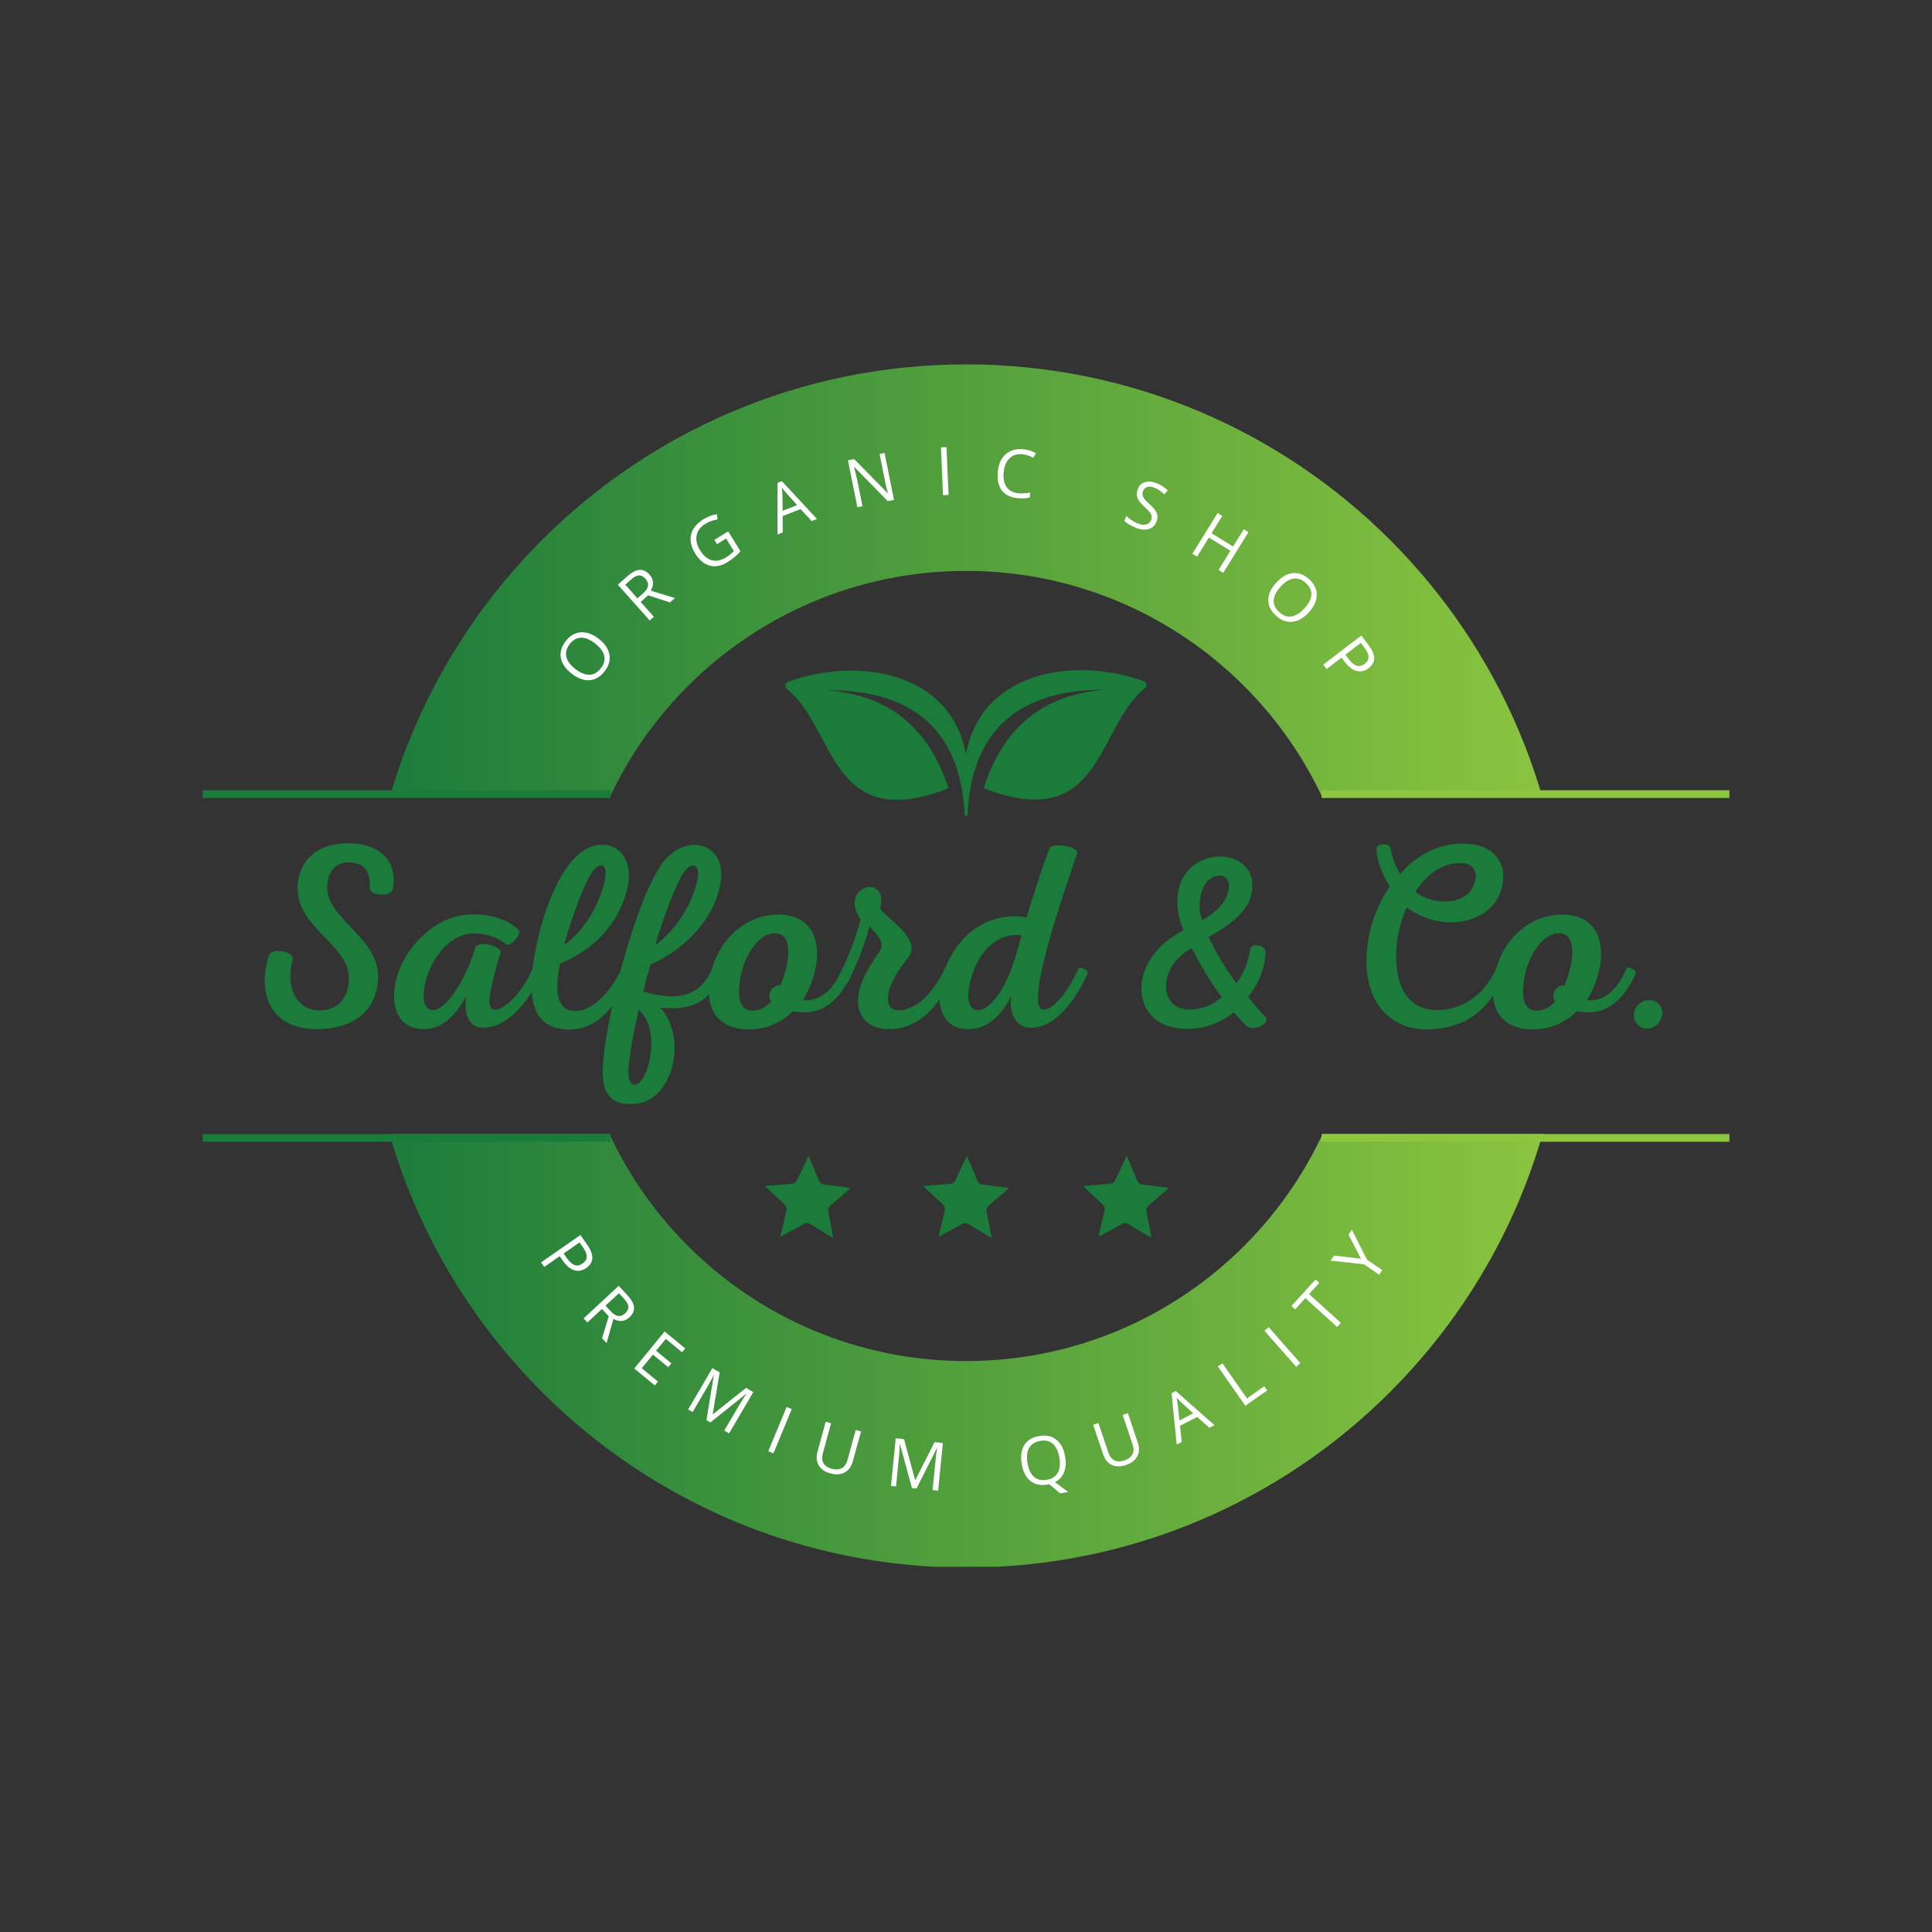 <svg xmlns="http://www.w3.org/2000/svg" xmlns:xlink="http://www.w3.org/1999/xlink" width="500" zoomAndPan="magnify" viewBox="0 0 375 375" height="500" preserveAspectRatio="xMidYMid meet" version="1.0"><rect x="0" y="0" width="375" height="375" fill="#333333" stroke="none"/><defs><g/><clipPath id="d1558873f0"><path d="M 71.055 70.727 L 304 70.727 L 304 154.727 L 71.055 154.727 Z M 71.055 70.727 " clip-rule="nonzero"/></clipPath><clipPath id="6fa1dab42b"><path d="M 187.504 70.727 C 123.195 70.727 71.055 122.863 71.055 187.176 C 71.055 251.488 123.195 303.625 187.504 303.625 C 251.816 303.625 303.953 251.488 303.953 187.176 C 303.953 122.863 251.82 70.727 187.504 70.727 Z M 187.504 263.539 C 145.332 263.539 111.141 229.352 111.141 187.176 C 111.141 145 145.328 110.812 187.504 110.812 C 229.68 110.812 263.867 145 263.867 187.176 C 263.867 229.352 229.676 263.539 187.504 263.539 Z M 187.504 263.539 " clip-rule="nonzero"/></clipPath><linearGradient x1="-0" gradientTransform="matrix(0.509, 0, 0, 0.509, 71.056, 70.728)" y1="228.912" x2="457.82" gradientUnits="userSpaceOnUse" y2="228.912" id="05cf128a9d"><stop stop-opacity="1" stop-color="rgb(10.199%, 48.199%, 23.099%)" offset="0"/><stop stop-opacity="1" stop-color="rgb(10.374%, 48.314%, 23.105%)" offset="0.008"/><stop stop-opacity="1" stop-color="rgb(10.727%, 48.543%, 23.119%)" offset="0.016"/><stop stop-opacity="1" stop-color="rgb(11.079%, 48.773%, 23.131%)" offset="0.023"/><stop stop-opacity="1" stop-color="rgb(11.432%, 49.002%, 23.143%)" offset="0.031"/><stop stop-opacity="1" stop-color="rgb(11.784%, 49.232%, 23.155%)" offset="0.039"/><stop stop-opacity="1" stop-color="rgb(12.137%, 49.461%, 23.167%)" offset="0.047"/><stop stop-opacity="1" stop-color="rgb(12.489%, 49.692%, 23.18%)" offset="0.055"/><stop stop-opacity="1" stop-color="rgb(12.842%, 49.922%, 23.193%)" offset="0.062"/><stop stop-opacity="1" stop-color="rgb(13.193%, 50.151%, 23.206%)" offset="0.07"/><stop stop-opacity="1" stop-color="rgb(13.545%, 50.381%, 23.218%)" offset="0.078"/><stop stop-opacity="1" stop-color="rgb(13.898%, 50.61%, 23.23%)" offset="0.086"/><stop stop-opacity="1" stop-color="rgb(14.25%, 50.841%, 23.242%)" offset="0.094"/><stop stop-opacity="1" stop-color="rgb(14.603%, 51.07%, 23.256%)" offset="0.102"/><stop stop-opacity="1" stop-color="rgb(14.955%, 51.3%, 23.268%)" offset="0.109"/><stop stop-opacity="1" stop-color="rgb(15.308%, 51.529%, 23.28%)" offset="0.117"/><stop stop-opacity="1" stop-color="rgb(15.66%, 51.759%, 23.293%)" offset="0.125"/><stop stop-opacity="1" stop-color="rgb(16.013%, 51.988%, 23.305%)" offset="0.133"/><stop stop-opacity="1" stop-color="rgb(16.365%, 52.219%, 23.318%)" offset="0.141"/><stop stop-opacity="1" stop-color="rgb(16.718%, 52.448%, 23.331%)" offset="0.148"/><stop stop-opacity="1" stop-color="rgb(17.068%, 52.678%, 23.343%)" offset="0.156"/><stop stop-opacity="1" stop-color="rgb(17.421%, 52.907%, 23.355%)" offset="0.164"/><stop stop-opacity="1" stop-color="rgb(17.773%, 53.137%, 23.367%)" offset="0.172"/><stop stop-opacity="1" stop-color="rgb(18.126%, 53.366%, 23.381%)" offset="0.18"/><stop stop-opacity="1" stop-color="rgb(18.478%, 53.596%, 23.393%)" offset="0.188"/><stop stop-opacity="1" stop-color="rgb(18.831%, 53.825%, 23.405%)" offset="0.195"/><stop stop-opacity="1" stop-color="rgb(19.183%, 54.056%, 23.418%)" offset="0.203"/><stop stop-opacity="1" stop-color="rgb(19.536%, 54.286%, 23.43%)" offset="0.211"/><stop stop-opacity="1" stop-color="rgb(19.888%, 54.515%, 23.442%)" offset="0.219"/><stop stop-opacity="1" stop-color="rgb(20.241%, 54.745%, 23.456%)" offset="0.227"/><stop stop-opacity="1" stop-color="rgb(20.593%, 54.974%, 23.468%)" offset="0.234"/><stop stop-opacity="1" stop-color="rgb(20.944%, 55.205%, 23.48%)" offset="0.242"/><stop stop-opacity="1" stop-color="rgb(21.297%, 55.434%, 23.492%)" offset="0.25"/><stop stop-opacity="1" stop-color="rgb(21.649%, 55.664%, 23.505%)" offset="0.258"/><stop stop-opacity="1" stop-color="rgb(22.002%, 55.893%, 23.518%)" offset="0.266"/><stop stop-opacity="1" stop-color="rgb(22.354%, 56.123%, 23.531%)" offset="0.273"/><stop stop-opacity="1" stop-color="rgb(22.707%, 56.352%, 23.543%)" offset="0.281"/><stop stop-opacity="1" stop-color="rgb(23.059%, 56.583%, 23.555%)" offset="0.289"/><stop stop-opacity="1" stop-color="rgb(23.412%, 56.812%, 23.567%)" offset="0.297"/><stop stop-opacity="1" stop-color="rgb(23.764%, 57.042%, 23.581%)" offset="0.305"/><stop stop-opacity="1" stop-color="rgb(24.117%, 57.271%, 23.593%)" offset="0.312"/><stop stop-opacity="1" stop-color="rgb(24.469%, 57.501%, 23.605%)" offset="0.32"/><stop stop-opacity="1" stop-color="rgb(24.821%, 57.73%, 23.618%)" offset="0.328"/><stop stop-opacity="1" stop-color="rgb(25.172%, 57.961%, 23.63%)" offset="0.336"/><stop stop-opacity="1" stop-color="rgb(25.525%, 58.191%, 23.643%)" offset="0.344"/><stop stop-opacity="1" stop-color="rgb(25.877%, 58.42%, 23.656%)" offset="0.352"/><stop stop-opacity="1" stop-color="rgb(26.23%, 58.65%, 23.668%)" offset="0.359"/><stop stop-opacity="1" stop-color="rgb(26.582%, 58.879%, 23.68%)" offset="0.367"/><stop stop-opacity="1" stop-color="rgb(26.935%, 59.109%, 23.692%)" offset="0.375"/><stop stop-opacity="1" stop-color="rgb(27.287%, 59.338%, 23.706%)" offset="0.383"/><stop stop-opacity="1" stop-color="rgb(27.64%, 59.569%, 23.718%)" offset="0.391"/><stop stop-opacity="1" stop-color="rgb(27.992%, 59.798%, 23.73%)" offset="0.398"/><stop stop-opacity="1" stop-color="rgb(28.345%, 60.028%, 23.743%)" offset="0.406"/><stop stop-opacity="1" stop-color="rgb(28.697%, 60.257%, 23.755%)" offset="0.414"/><stop stop-opacity="1" stop-color="rgb(29.048%, 60.487%, 23.767%)" offset="0.422"/><stop stop-opacity="1" stop-color="rgb(29.401%, 60.716%, 23.781%)" offset="0.43"/><stop stop-opacity="1" stop-color="rgb(29.753%, 60.947%, 23.793%)" offset="0.438"/><stop stop-opacity="1" stop-color="rgb(30.106%, 61.176%, 23.805%)" offset="0.445"/><stop stop-opacity="1" stop-color="rgb(30.458%, 61.406%, 23.817%)" offset="0.453"/><stop stop-opacity="1" stop-color="rgb(30.811%, 61.635%, 23.83%)" offset="0.461"/><stop stop-opacity="1" stop-color="rgb(31.163%, 61.865%, 23.843%)" offset="0.469"/><stop stop-opacity="1" stop-color="rgb(31.516%, 62.094%, 23.856%)" offset="0.477"/><stop stop-opacity="1" stop-color="rgb(31.868%, 62.325%, 23.868%)" offset="0.484"/><stop stop-opacity="1" stop-color="rgb(32.22%, 62.555%, 23.88%)" offset="0.492"/><stop stop-opacity="1" stop-color="rgb(32.573%, 62.784%, 23.892%)" offset="0.5"/><stop stop-opacity="1" stop-color="rgb(32.924%, 63.014%, 23.906%)" offset="0.508"/><stop stop-opacity="1" stop-color="rgb(33.276%, 63.243%, 23.918%)" offset="0.516"/><stop stop-opacity="1" stop-color="rgb(33.629%, 63.474%, 23.93%)" offset="0.523"/><stop stop-opacity="1" stop-color="rgb(33.981%, 63.702%, 23.943%)" offset="0.531"/><stop stop-opacity="1" stop-color="rgb(34.334%, 63.933%, 23.955%)" offset="0.539"/><stop stop-opacity="1" stop-color="rgb(34.686%, 64.162%, 23.969%)" offset="0.547"/><stop stop-opacity="1" stop-color="rgb(35.039%, 64.392%, 23.981%)" offset="0.555"/><stop stop-opacity="1" stop-color="rgb(35.391%, 64.621%, 23.993%)" offset="0.562"/><stop stop-opacity="1" stop-color="rgb(35.744%, 64.851%, 24.005%)" offset="0.57"/><stop stop-opacity="1" stop-color="rgb(36.096%, 65.08%, 24.017%)" offset="0.578"/><stop stop-opacity="1" stop-color="rgb(36.449%, 65.311%, 24.031%)" offset="0.586"/><stop stop-opacity="1" stop-color="rgb(36.8%, 65.54%, 24.043%)" offset="0.594"/><stop stop-opacity="1" stop-color="rgb(37.152%, 65.77%, 24.055%)" offset="0.602"/><stop stop-opacity="1" stop-color="rgb(37.505%, 65.999%, 24.068%)" offset="0.609"/><stop stop-opacity="1" stop-color="rgb(37.857%, 66.229%, 24.08%)" offset="0.617"/><stop stop-opacity="1" stop-color="rgb(38.21%, 66.458%, 24.092%)" offset="0.625"/><stop stop-opacity="1" stop-color="rgb(38.562%, 66.689%, 24.106%)" offset="0.633"/><stop stop-opacity="1" stop-color="rgb(38.914%, 66.919%, 24.118%)" offset="0.641"/><stop stop-opacity="1" stop-color="rgb(39.267%, 67.148%, 24.13%)" offset="0.648"/><stop stop-opacity="1" stop-color="rgb(39.619%, 67.378%, 24.142%)" offset="0.656"/><stop stop-opacity="1" stop-color="rgb(39.972%, 67.607%, 24.155%)" offset="0.664"/><stop stop-opacity="1" stop-color="rgb(40.324%, 67.838%, 24.168%)" offset="0.672"/><stop stop-opacity="1" stop-color="rgb(40.675%, 68.066%, 24.181%)" offset="0.68"/><stop stop-opacity="1" stop-color="rgb(41.028%, 68.297%, 24.193%)" offset="0.688"/><stop stop-opacity="1" stop-color="rgb(41.38%, 68.526%, 24.205%)" offset="0.695"/><stop stop-opacity="1" stop-color="rgb(41.733%, 68.756%, 24.217%)" offset="0.703"/><stop stop-opacity="1" stop-color="rgb(42.085%, 68.985%, 24.231%)" offset="0.711"/><stop stop-opacity="1" stop-color="rgb(42.438%, 69.215%, 24.243%)" offset="0.719"/><stop stop-opacity="1" stop-color="rgb(42.79%, 69.444%, 24.255%)" offset="0.727"/><stop stop-opacity="1" stop-color="rgb(43.143%, 69.675%, 24.268%)" offset="0.734"/><stop stop-opacity="1" stop-color="rgb(43.495%, 69.904%, 24.28%)" offset="0.742"/><stop stop-opacity="1" stop-color="rgb(43.848%, 70.134%, 24.294%)" offset="0.75"/><stop stop-opacity="1" stop-color="rgb(44.2%, 70.363%, 24.306%)" offset="0.758"/><stop stop-opacity="1" stop-color="rgb(44.551%, 70.593%, 24.318%)" offset="0.766"/><stop stop-opacity="1" stop-color="rgb(44.904%, 70.822%, 24.33%)" offset="0.773"/><stop stop-opacity="1" stop-color="rgb(45.256%, 71.053%, 24.342%)" offset="0.781"/><stop stop-opacity="1" stop-color="rgb(45.609%, 71.283%, 24.356%)" offset="0.789"/><stop stop-opacity="1" stop-color="rgb(45.961%, 71.512%, 24.368%)" offset="0.797"/><stop stop-opacity="1" stop-color="rgb(46.313%, 71.742%, 24.38%)" offset="0.805"/><stop stop-opacity="1" stop-color="rgb(46.666%, 71.971%, 24.393%)" offset="0.812"/><stop stop-opacity="1" stop-color="rgb(47.018%, 72.202%, 24.405%)" offset="0.82"/><stop stop-opacity="1" stop-color="rgb(47.371%, 72.43%, 24.417%)" offset="0.828"/><stop stop-opacity="1" stop-color="rgb(47.723%, 72.661%, 24.431%)" offset="0.836"/><stop stop-opacity="1" stop-color="rgb(48.076%, 72.89%, 24.443%)" offset="0.844"/><stop stop-opacity="1" stop-color="rgb(48.428%, 73.12%, 24.455%)" offset="0.852"/><stop stop-opacity="1" stop-color="rgb(48.779%, 73.349%, 24.467%)" offset="0.859"/><stop stop-opacity="1" stop-color="rgb(49.132%, 73.579%, 24.48%)" offset="0.867"/><stop stop-opacity="1" stop-color="rgb(49.484%, 73.808%, 24.493%)" offset="0.875"/><stop stop-opacity="1" stop-color="rgb(49.837%, 74.039%, 24.506%)" offset="0.883"/><stop stop-opacity="1" stop-color="rgb(50.189%, 74.268%, 24.518%)" offset="0.891"/><stop stop-opacity="1" stop-color="rgb(50.542%, 74.498%, 24.53%)" offset="0.898"/><stop stop-opacity="1" stop-color="rgb(50.894%, 74.727%, 24.542%)" offset="0.906"/><stop stop-opacity="1" stop-color="rgb(51.247%, 74.957%, 24.556%)" offset="0.914"/><stop stop-opacity="1" stop-color="rgb(51.599%, 75.188%, 24.568%)" offset="0.922"/><stop stop-opacity="1" stop-color="rgb(51.952%, 75.417%, 24.58%)" offset="0.93"/><stop stop-opacity="1" stop-color="rgb(52.304%, 75.647%, 24.593%)" offset="0.938"/><stop stop-opacity="1" stop-color="rgb(52.655%, 75.876%, 24.605%)" offset="0.945"/><stop stop-opacity="1" stop-color="rgb(53.008%, 76.106%, 24.619%)" offset="0.953"/><stop stop-opacity="1" stop-color="rgb(53.36%, 76.335%, 24.631%)" offset="0.961"/><stop stop-opacity="1" stop-color="rgb(53.712%, 76.566%, 24.643%)" offset="0.969"/><stop stop-opacity="1" stop-color="rgb(54.065%, 76.794%, 24.655%)" offset="0.977"/><stop stop-opacity="1" stop-color="rgb(54.417%, 77.025%, 24.667%)" offset="0.984"/><stop stop-opacity="1" stop-color="rgb(54.77%, 77.254%, 24.681%)" offset="0.992"/><stop stop-opacity="1" stop-color="rgb(55.122%, 77.484%, 24.693%)" offset="1"/></linearGradient><clipPath id="6e99dc8d7d"><path d="M 71.055 220.113 L 304 220.113 L 304 304.113 L 71.055 304.113 Z M 71.055 220.113 " clip-rule="nonzero"/></clipPath><clipPath id="f3d6380b8b"><path d="M 187.504 304.266 C 123.195 304.266 71.055 252.129 71.055 187.82 C 71.055 123.508 123.195 71.371 187.504 71.371 C 251.816 71.371 303.953 123.508 303.953 187.82 C 303.953 252.129 251.82 304.266 187.504 304.266 Z M 187.504 111.457 C 145.332 111.457 111.141 145.641 111.141 187.82 C 111.141 229.996 145.328 264.18 187.504 264.18 C 229.68 264.18 263.867 229.996 263.867 187.82 C 263.867 145.641 229.676 111.457 187.504 111.457 Z M 187.504 111.457 " clip-rule="nonzero"/></clipPath><linearGradient x1="-0" gradientTransform="matrix(0.509, 0, 0, -0.509, 71.056, 304.267)" y1="228.912" x2="457.82" gradientUnits="userSpaceOnUse" y2="228.912" id="d8fdd6e8fc"><stop stop-opacity="1" stop-color="rgb(10.199%, 48.199%, 23.099%)" offset="0"/><stop stop-opacity="1" stop-color="rgb(10.374%, 48.314%, 23.105%)" offset="0.008"/><stop stop-opacity="1" stop-color="rgb(10.727%, 48.543%, 23.119%)" offset="0.016"/><stop stop-opacity="1" stop-color="rgb(11.079%, 48.773%, 23.131%)" offset="0.023"/><stop stop-opacity="1" stop-color="rgb(11.432%, 49.002%, 23.143%)" offset="0.031"/><stop stop-opacity="1" stop-color="rgb(11.784%, 49.232%, 23.155%)" offset="0.039"/><stop stop-opacity="1" stop-color="rgb(12.137%, 49.461%, 23.167%)" offset="0.047"/><stop stop-opacity="1" stop-color="rgb(12.489%, 49.692%, 23.18%)" offset="0.055"/><stop stop-opacity="1" stop-color="rgb(12.842%, 49.922%, 23.193%)" offset="0.062"/><stop stop-opacity="1" stop-color="rgb(13.193%, 50.151%, 23.206%)" offset="0.07"/><stop stop-opacity="1" stop-color="rgb(13.545%, 50.381%, 23.218%)" offset="0.078"/><stop stop-opacity="1" stop-color="rgb(13.898%, 50.61%, 23.23%)" offset="0.086"/><stop stop-opacity="1" stop-color="rgb(14.25%, 50.841%, 23.242%)" offset="0.094"/><stop stop-opacity="1" stop-color="rgb(14.603%, 51.07%, 23.256%)" offset="0.102"/><stop stop-opacity="1" stop-color="rgb(14.955%, 51.3%, 23.268%)" offset="0.109"/><stop stop-opacity="1" stop-color="rgb(15.308%, 51.529%, 23.28%)" offset="0.117"/><stop stop-opacity="1" stop-color="rgb(15.66%, 51.759%, 23.293%)" offset="0.125"/><stop stop-opacity="1" stop-color="rgb(16.013%, 51.988%, 23.305%)" offset="0.133"/><stop stop-opacity="1" stop-color="rgb(16.365%, 52.219%, 23.318%)" offset="0.141"/><stop stop-opacity="1" stop-color="rgb(16.718%, 52.448%, 23.331%)" offset="0.148"/><stop stop-opacity="1" stop-color="rgb(17.068%, 52.678%, 23.343%)" offset="0.156"/><stop stop-opacity="1" stop-color="rgb(17.421%, 52.907%, 23.355%)" offset="0.164"/><stop stop-opacity="1" stop-color="rgb(17.773%, 53.137%, 23.367%)" offset="0.172"/><stop stop-opacity="1" stop-color="rgb(18.126%, 53.366%, 23.381%)" offset="0.18"/><stop stop-opacity="1" stop-color="rgb(18.478%, 53.596%, 23.393%)" offset="0.188"/><stop stop-opacity="1" stop-color="rgb(18.831%, 53.825%, 23.405%)" offset="0.195"/><stop stop-opacity="1" stop-color="rgb(19.183%, 54.056%, 23.418%)" offset="0.203"/><stop stop-opacity="1" stop-color="rgb(19.536%, 54.286%, 23.43%)" offset="0.211"/><stop stop-opacity="1" stop-color="rgb(19.888%, 54.515%, 23.442%)" offset="0.219"/><stop stop-opacity="1" stop-color="rgb(20.241%, 54.745%, 23.456%)" offset="0.227"/><stop stop-opacity="1" stop-color="rgb(20.593%, 54.974%, 23.468%)" offset="0.234"/><stop stop-opacity="1" stop-color="rgb(20.944%, 55.205%, 23.48%)" offset="0.242"/><stop stop-opacity="1" stop-color="rgb(21.297%, 55.434%, 23.492%)" offset="0.25"/><stop stop-opacity="1" stop-color="rgb(21.649%, 55.664%, 23.505%)" offset="0.258"/><stop stop-opacity="1" stop-color="rgb(22.002%, 55.893%, 23.518%)" offset="0.266"/><stop stop-opacity="1" stop-color="rgb(22.354%, 56.123%, 23.531%)" offset="0.273"/><stop stop-opacity="1" stop-color="rgb(22.707%, 56.352%, 23.543%)" offset="0.281"/><stop stop-opacity="1" stop-color="rgb(23.059%, 56.583%, 23.555%)" offset="0.289"/><stop stop-opacity="1" stop-color="rgb(23.412%, 56.812%, 23.567%)" offset="0.297"/><stop stop-opacity="1" stop-color="rgb(23.764%, 57.042%, 23.581%)" offset="0.305"/><stop stop-opacity="1" stop-color="rgb(24.117%, 57.271%, 23.593%)" offset="0.312"/><stop stop-opacity="1" stop-color="rgb(24.469%, 57.501%, 23.605%)" offset="0.32"/><stop stop-opacity="1" stop-color="rgb(24.821%, 57.73%, 23.618%)" offset="0.328"/><stop stop-opacity="1" stop-color="rgb(25.172%, 57.961%, 23.63%)" offset="0.336"/><stop stop-opacity="1" stop-color="rgb(25.525%, 58.191%, 23.643%)" offset="0.344"/><stop stop-opacity="1" stop-color="rgb(25.877%, 58.42%, 23.656%)" offset="0.352"/><stop stop-opacity="1" stop-color="rgb(26.23%, 58.65%, 23.668%)" offset="0.359"/><stop stop-opacity="1" stop-color="rgb(26.582%, 58.879%, 23.68%)" offset="0.367"/><stop stop-opacity="1" stop-color="rgb(26.935%, 59.109%, 23.692%)" offset="0.375"/><stop stop-opacity="1" stop-color="rgb(27.287%, 59.338%, 23.706%)" offset="0.383"/><stop stop-opacity="1" stop-color="rgb(27.64%, 59.569%, 23.718%)" offset="0.391"/><stop stop-opacity="1" stop-color="rgb(27.992%, 59.798%, 23.73%)" offset="0.398"/><stop stop-opacity="1" stop-color="rgb(28.345%, 60.028%, 23.743%)" offset="0.406"/><stop stop-opacity="1" stop-color="rgb(28.697%, 60.257%, 23.755%)" offset="0.414"/><stop stop-opacity="1" stop-color="rgb(29.048%, 60.487%, 23.767%)" offset="0.422"/><stop stop-opacity="1" stop-color="rgb(29.401%, 60.716%, 23.781%)" offset="0.43"/><stop stop-opacity="1" stop-color="rgb(29.753%, 60.947%, 23.793%)" offset="0.438"/><stop stop-opacity="1" stop-color="rgb(30.106%, 61.176%, 23.805%)" offset="0.445"/><stop stop-opacity="1" stop-color="rgb(30.458%, 61.406%, 23.817%)" offset="0.453"/><stop stop-opacity="1" stop-color="rgb(30.811%, 61.635%, 23.83%)" offset="0.461"/><stop stop-opacity="1" stop-color="rgb(31.163%, 61.865%, 23.843%)" offset="0.469"/><stop stop-opacity="1" stop-color="rgb(31.516%, 62.094%, 23.856%)" offset="0.477"/><stop stop-opacity="1" stop-color="rgb(31.868%, 62.325%, 23.868%)" offset="0.484"/><stop stop-opacity="1" stop-color="rgb(32.22%, 62.555%, 23.88%)" offset="0.492"/><stop stop-opacity="1" stop-color="rgb(32.573%, 62.784%, 23.892%)" offset="0.5"/><stop stop-opacity="1" stop-color="rgb(32.924%, 63.014%, 23.906%)" offset="0.508"/><stop stop-opacity="1" stop-color="rgb(33.276%, 63.243%, 23.918%)" offset="0.516"/><stop stop-opacity="1" stop-color="rgb(33.629%, 63.474%, 23.93%)" offset="0.523"/><stop stop-opacity="1" stop-color="rgb(33.981%, 63.702%, 23.943%)" offset="0.531"/><stop stop-opacity="1" stop-color="rgb(34.334%, 63.933%, 23.955%)" offset="0.539"/><stop stop-opacity="1" stop-color="rgb(34.686%, 64.162%, 23.969%)" offset="0.547"/><stop stop-opacity="1" stop-color="rgb(35.039%, 64.392%, 23.981%)" offset="0.555"/><stop stop-opacity="1" stop-color="rgb(35.391%, 64.621%, 23.993%)" offset="0.562"/><stop stop-opacity="1" stop-color="rgb(35.744%, 64.851%, 24.005%)" offset="0.57"/><stop stop-opacity="1" stop-color="rgb(36.096%, 65.08%, 24.017%)" offset="0.578"/><stop stop-opacity="1" stop-color="rgb(36.449%, 65.311%, 24.031%)" offset="0.586"/><stop stop-opacity="1" stop-color="rgb(36.8%, 65.54%, 24.043%)" offset="0.594"/><stop stop-opacity="1" stop-color="rgb(37.152%, 65.77%, 24.055%)" offset="0.602"/><stop stop-opacity="1" stop-color="rgb(37.505%, 65.999%, 24.068%)" offset="0.609"/><stop stop-opacity="1" stop-color="rgb(37.857%, 66.229%, 24.08%)" offset="0.617"/><stop stop-opacity="1" stop-color="rgb(38.21%, 66.458%, 24.092%)" offset="0.625"/><stop stop-opacity="1" stop-color="rgb(38.562%, 66.689%, 24.106%)" offset="0.633"/><stop stop-opacity="1" stop-color="rgb(38.914%, 66.919%, 24.118%)" offset="0.641"/><stop stop-opacity="1" stop-color="rgb(39.267%, 67.148%, 24.13%)" offset="0.648"/><stop stop-opacity="1" stop-color="rgb(39.619%, 67.378%, 24.142%)" offset="0.656"/><stop stop-opacity="1" stop-color="rgb(39.972%, 67.607%, 24.155%)" offset="0.664"/><stop stop-opacity="1" stop-color="rgb(40.324%, 67.838%, 24.168%)" offset="0.672"/><stop stop-opacity="1" stop-color="rgb(40.675%, 68.066%, 24.181%)" offset="0.68"/><stop stop-opacity="1" stop-color="rgb(41.028%, 68.297%, 24.193%)" offset="0.688"/><stop stop-opacity="1" stop-color="rgb(41.38%, 68.526%, 24.205%)" offset="0.695"/><stop stop-opacity="1" stop-color="rgb(41.733%, 68.756%, 24.217%)" offset="0.703"/><stop stop-opacity="1" stop-color="rgb(42.085%, 68.985%, 24.231%)" offset="0.711"/><stop stop-opacity="1" stop-color="rgb(42.438%, 69.215%, 24.243%)" offset="0.719"/><stop stop-opacity="1" stop-color="rgb(42.79%, 69.444%, 24.255%)" offset="0.727"/><stop stop-opacity="1" stop-color="rgb(43.143%, 69.675%, 24.268%)" offset="0.734"/><stop stop-opacity="1" stop-color="rgb(43.495%, 69.904%, 24.28%)" offset="0.742"/><stop stop-opacity="1" stop-color="rgb(43.848%, 70.134%, 24.294%)" offset="0.75"/><stop stop-opacity="1" stop-color="rgb(44.2%, 70.363%, 24.306%)" offset="0.758"/><stop stop-opacity="1" stop-color="rgb(44.551%, 70.593%, 24.318%)" offset="0.766"/><stop stop-opacity="1" stop-color="rgb(44.904%, 70.822%, 24.33%)" offset="0.773"/><stop stop-opacity="1" stop-color="rgb(45.256%, 71.053%, 24.342%)" offset="0.781"/><stop stop-opacity="1" stop-color="rgb(45.609%, 71.283%, 24.356%)" offset="0.789"/><stop stop-opacity="1" stop-color="rgb(45.961%, 71.512%, 24.368%)" offset="0.797"/><stop stop-opacity="1" stop-color="rgb(46.313%, 71.742%, 24.38%)" offset="0.805"/><stop stop-opacity="1" stop-color="rgb(46.666%, 71.971%, 24.393%)" offset="0.812"/><stop stop-opacity="1" stop-color="rgb(47.018%, 72.202%, 24.405%)" offset="0.82"/><stop stop-opacity="1" stop-color="rgb(47.371%, 72.43%, 24.417%)" offset="0.828"/><stop stop-opacity="1" stop-color="rgb(47.723%, 72.661%, 24.431%)" offset="0.836"/><stop stop-opacity="1" stop-color="rgb(48.076%, 72.89%, 24.443%)" offset="0.844"/><stop stop-opacity="1" stop-color="rgb(48.428%, 73.12%, 24.455%)" offset="0.852"/><stop stop-opacity="1" stop-color="rgb(48.779%, 73.349%, 24.467%)" offset="0.859"/><stop stop-opacity="1" stop-color="rgb(49.132%, 73.579%, 24.48%)" offset="0.867"/><stop stop-opacity="1" stop-color="rgb(49.484%, 73.808%, 24.493%)" offset="0.875"/><stop stop-opacity="1" stop-color="rgb(49.837%, 74.039%, 24.506%)" offset="0.883"/><stop stop-opacity="1" stop-color="rgb(50.189%, 74.268%, 24.518%)" offset="0.891"/><stop stop-opacity="1" stop-color="rgb(50.542%, 74.498%, 24.53%)" offset="0.898"/><stop stop-opacity="1" stop-color="rgb(50.894%, 74.727%, 24.542%)" offset="0.906"/><stop stop-opacity="1" stop-color="rgb(51.247%, 74.957%, 24.556%)" offset="0.914"/><stop stop-opacity="1" stop-color="rgb(51.599%, 75.188%, 24.568%)" offset="0.922"/><stop stop-opacity="1" stop-color="rgb(51.952%, 75.417%, 24.58%)" offset="0.93"/><stop stop-opacity="1" stop-color="rgb(52.304%, 75.647%, 24.593%)" offset="0.938"/><stop stop-opacity="1" stop-color="rgb(52.655%, 75.876%, 24.605%)" offset="0.945"/><stop stop-opacity="1" stop-color="rgb(53.008%, 76.106%, 24.619%)" offset="0.953"/><stop stop-opacity="1" stop-color="rgb(53.36%, 76.335%, 24.631%)" offset="0.961"/><stop stop-opacity="1" stop-color="rgb(53.712%, 76.566%, 24.643%)" offset="0.969"/><stop stop-opacity="1" stop-color="rgb(54.065%, 76.794%, 24.655%)" offset="0.977"/><stop stop-opacity="1" stop-color="rgb(54.417%, 77.025%, 24.667%)" offset="0.984"/><stop stop-opacity="1" stop-color="rgb(54.77%, 77.254%, 24.681%)" offset="0.992"/><stop stop-opacity="1" stop-color="rgb(55.122%, 77.484%, 24.693%)" offset="1"/></linearGradient><clipPath id="374064cde8"><path d="M 148 224 L 166 224 L 166 241 L 148 241 Z M 148 224 " clip-rule="nonzero"/></clipPath><clipPath id="647faa7e61"><path d="M 148.605 224.137 L 165.102 224.512 L 164.742 240.258 L 148.25 239.883 Z M 148.605 224.137 " clip-rule="nonzero"/></clipPath><clipPath id="ec31ac0e20"><path d="M 148.605 224.137 L 165.102 224.512 L 164.742 240.258 L 148.25 239.883 Z M 148.605 224.137 " clip-rule="nonzero"/></clipPath><clipPath id="6a49145311"><path d="M 152 130 L 223 130 L 223 159 L 152 159 Z M 152 130 " clip-rule="nonzero"/></clipPath><clipPath id="fd28dde3d4"><path d="M 152.223 127.895 L 222.723 127.754 L 222.793 162.254 L 152.293 162.395 Z M 152.223 127.895 " clip-rule="nonzero"/></clipPath><clipPath id="416f6aadb7"><path d="M 152.223 127.895 L 222.723 127.754 L 222.793 162.254 L 152.293 162.395 Z M 152.223 127.895 " clip-rule="nonzero"/></clipPath><clipPath id="bf230eb45c"><path d="M 179 224 L 196 224 L 196 241 L 179 241 Z M 179 224 " clip-rule="nonzero"/></clipPath><clipPath id="1cfc729234"><path d="M 179.332 224.137 L 195.828 224.512 L 195.469 240.258 L 178.973 239.883 Z M 179.332 224.137 " clip-rule="nonzero"/></clipPath><clipPath id="7ecb2aa8ab"><path d="M 179.332 224.137 L 195.828 224.512 L 195.469 240.258 L 178.973 239.883 Z M 179.332 224.137 " clip-rule="nonzero"/></clipPath><clipPath id="c5d7406568"><path d="M 210 224 L 227 224 L 227 241 L 210 241 Z M 210 224 " clip-rule="nonzero"/></clipPath><clipPath id="779dcb6aaa"><path d="M 210.363 224.137 L 226.859 224.512 L 226.5 240.258 L 210.004 239.883 Z M 210.363 224.137 " clip-rule="nonzero"/></clipPath><clipPath id="424598ca6c"><path d="M 210.363 224.137 L 226.859 224.512 L 226.5 240.258 L 210.004 239.883 Z M 210.363 224.137 " clip-rule="nonzero"/></clipPath></defs><g clip-path="url(#d1558873f0)"><g clip-path="url(#6fa1dab42b)"><path fill="url(#05cf128a9d)" d="M 71.055 70.727 L 71.055 154.727 L 303.953 154.727 L 303.953 70.727 Z M 71.055 70.727 " fill-rule="nonzero"/></g></g><path stroke-linecap="butt" transform="matrix(0.75, 0, -0, 0.75, 39.35, 153.385)" fill="none" stroke-linejoin="miter" d="M 0.002 1.002 L 105.533 1.002 " stroke="#1a7b3b" stroke-width="2" stroke-opacity="1" stroke-miterlimit="4"/><g clip-path="url(#6e99dc8d7d)"><g clip-path="url(#f3d6380b8b)"><path fill="url(#d8fdd6e8fc)" d="M 71.055 304.113 L 71.055 220.113 L 303.953 220.113 L 303.953 304.113 Z M 71.055 304.113 " fill-rule="nonzero"/></g></g><g fill="#ffffff" fill-opacity="1"><g transform="translate(104.289, 243.98)"><g><path d="M 9.5 2.141 C 8.727 2.672 7.953 2.816 7.172 2.578 C 6.391 2.336 5.656 1.723 4.969 0.734 L 4.344 -0.156 L 1.344 1.938 L 0.734 1.047 L 8.375 -4.266 L 9.75 -2.281 C 11.07 -0.375 10.988 1.098 9.5 2.141 Z M 5.109 -0.672 L 5.672 0.125 C 6.211 0.906 6.734 1.383 7.234 1.562 C 7.734 1.738 8.258 1.629 8.812 1.234 C 9.32 0.891 9.582 0.469 9.594 -0.031 C 9.613 -0.531 9.379 -1.133 8.891 -1.844 L 8.203 -2.828 Z M 5.109 -0.672 "/></g></g></g><g fill="#ffffff" fill-opacity="1"><g transform="translate(112.405, 254.957)"><g><path d="M 4.438 -0.891 L 1.609 1.734 L 0.875 0.938 L 7.688 -5.375 L 9.422 -3.5 C 10.191 -2.664 10.602 -1.898 10.656 -1.203 C 10.707 -0.504 10.41 0.141 9.766 0.734 C 8.867 1.566 7.832 1.672 6.656 1.047 L 5.328 5.734 L 4.453 4.797 L 5.75 0.531 Z M 5.125 -1.531 L 6.125 -0.453 C 6.645 0.109 7.133 0.414 7.594 0.469 C 8.062 0.531 8.516 0.352 8.953 -0.062 C 9.398 -0.477 9.602 -0.91 9.562 -1.359 C 9.52 -1.805 9.227 -2.32 8.688 -2.906 L 7.734 -3.938 Z M 5.125 -1.531 "/></g></g></g><g fill="#ffffff" fill-opacity="1"><g transform="translate(122.123, 264.819)"><g><path d="M 4.984 4.094 L 0.984 0.812 L 6.875 -6.375 L 10.875 -3.094 L 10.266 -2.344 L 7.109 -4.938 L 5.219 -2.641 L 8.188 -0.203 L 7.578 0.547 L 4.609 -1.891 L 2.438 0.75 L 5.594 3.344 Z M 4.984 4.094 "/></g></g></g><g fill="#ffffff" fill-opacity="1"><g transform="translate(132.467, 272.925)"><g><path d="M 4.656 2.719 L 6.078 -5.984 L 6.047 -6 C 5.766 -5.395 5.398 -4.707 4.953 -3.938 L 1.969 1.156 L 1.109 0.641 L 5.812 -7.375 L 7.219 -6.547 L 5.875 1.547 L 5.906 1.578 L 12.344 -3.531 L 13.75 -2.719 L 9.047 5.297 L 8.109 4.75 L 11.141 -0.406 C 11.484 -1 11.883 -1.629 12.344 -2.297 L 12.297 -2.328 L 5.406 3.172 Z M 4.656 2.719 "/></g></g></g><g fill="#ffffff" fill-opacity="1"><g transform="translate(147.934, 281.197)"><g><path d="M 1.188 0.484 L 4.75 -8.109 L 5.75 -7.688 L 2.188 0.906 Z M 1.188 0.484 "/></g></g></g><g fill="#ffffff" fill-opacity="1"><g transform="translate(156.669, 284.621)"><g><path d="M 10.453 -6.781 L 8.859 -0.984 C 8.586 0.047 8.062 0.77 7.281 1.188 C 6.508 1.602 5.582 1.66 4.5 1.359 C 3.414 1.066 2.66 0.547 2.234 -0.203 C 1.805 -0.953 1.734 -1.844 2.016 -2.875 L 3.594 -8.656 L 4.641 -8.375 L 3.047 -2.531 C 2.836 -1.77 2.879 -1.129 3.172 -0.609 C 3.473 -0.098 4.02 0.266 4.812 0.484 C 5.57 0.68 6.211 0.633 6.734 0.344 C 7.254 0.051 7.617 -0.469 7.828 -1.219 L 9.422 -7.062 Z M 10.453 -6.781 "/></g></g></g><g fill="#ffffff" fill-opacity="1"><g transform="translate(171.655, 288.304)"><g><path d="M 5.359 0.531 L 3.031 -7.969 L 2.984 -7.969 C 2.984 -7.32 2.938 -6.551 2.844 -5.656 L 2.266 0.219 L 1.281 0.125 L 2.203 -9.125 L 3.812 -8.969 L 5.969 -1.031 L 6.016 -1.031 L 9.734 -8.375 L 11.359 -8.219 L 10.438 1.031 L 9.359 0.922 L 9.953 -5.031 C 10.016 -5.719 10.113 -6.453 10.25 -7.234 L 10.203 -7.25 L 6.234 0.609 Z M 5.359 0.531 "/></g></g></g><g fill="#ffffff" fill-opacity="1"><g transform="translate(189.158, 289.354)"><g/></g></g><g fill="#ffffff" fill-opacity="1"><g transform="translate(198.291, 288.86)"><g><path d="M 8.453 -6.125 C 8.648 -4.957 8.578 -3.945 8.234 -3.094 C 7.891 -2.238 7.305 -1.598 6.484 -1.172 L 9.047 0.734 L 7.5 1 L 5.359 -0.781 L 5.031 -0.703 C 3.676 -0.484 2.562 -0.723 1.688 -1.422 C 0.82 -2.129 0.266 -3.234 0.016 -4.734 C -0.234 -6.223 -0.062 -7.441 0.531 -8.391 C 1.133 -9.336 2.117 -9.922 3.484 -10.141 C 4.797 -10.359 5.891 -10.109 6.766 -9.391 C 7.648 -8.68 8.211 -7.594 8.453 -6.125 Z M 1.141 -4.906 C 1.348 -3.664 1.77 -2.766 2.406 -2.203 C 3.039 -1.648 3.863 -1.457 4.875 -1.625 C 5.883 -1.801 6.598 -2.254 7.016 -2.984 C 7.43 -3.711 7.535 -4.695 7.328 -5.938 C 7.117 -7.164 6.703 -8.055 6.078 -8.609 C 5.453 -9.172 4.641 -9.363 3.641 -9.188 C 2.617 -9.02 1.895 -8.566 1.469 -7.828 C 1.051 -7.098 0.941 -6.125 1.141 -4.906 Z M 1.141 -4.906 "/></g></g></g><g fill="#ffffff" fill-opacity="1"><g transform="translate(214.029, 285.738)"><g><path d="M 4.891 -11.453 L 6.812 -5.75 C 7.156 -4.738 7.117 -3.844 6.703 -3.062 C 6.297 -2.289 5.562 -1.727 4.5 -1.375 C 3.438 -1.02 2.516 -1.031 1.734 -1.406 C 0.961 -1.789 0.406 -2.492 0.062 -3.516 L -1.844 -9.188 L -0.828 -9.531 L 1.109 -3.781 C 1.359 -3.039 1.75 -2.539 2.281 -2.281 C 2.812 -2.02 3.469 -2.02 4.25 -2.281 C 4.988 -2.531 5.492 -2.922 5.766 -3.453 C 6.047 -3.992 6.062 -4.629 5.812 -5.359 L 3.875 -11.109 Z M 4.891 -11.453 "/></g></g></g><g fill="#ffffff" fill-opacity="1"><g transform="translate(228.399, 280.388)"><g><path d="M 6.344 -3.25 L 3.969 -5.359 L 0.641 -3.641 L 0.969 -0.5 L 0 0 L -1 -9.969 L -0.188 -10.391 L 7.328 -3.766 Z M 3.203 -6.062 L 0.938 -8.141 C 0.633 -8.398 0.301 -8.723 -0.062 -9.109 C 0.039 -8.711 0.129 -8.266 0.203 -7.766 L 0.531 -4.688 Z M 3.203 -6.062 "/></g></g></g><g fill="#ffffff" fill-opacity="1"><g transform="translate(240.667, 273.586)"><g><path d="M 1.047 -0.734 L -4.281 -8.359 L -3.391 -8.969 L 1.375 -2.156 L 4.734 -4.516 L 5.297 -3.703 Z M 1.047 -0.734 "/></g></g></g><g fill="#ffffff" fill-opacity="1"><g transform="translate(250.623, 266.144)"><g><path d="M 0.969 -0.844 L -5.172 -7.828 L -4.375 -8.547 L 1.766 -1.562 Z M 0.969 -0.844 "/></g></g></g><g fill="#ffffff" fill-opacity="1"><g transform="translate(257.479, 259.828)"><g><path d="M 2.781 -3.062 L 2.062 -2.266 L -4.109 -7.859 L -6.094 -5.672 L -6.812 -6.328 L -2.125 -11.484 L -1.406 -10.828 L -3.391 -8.656 Z M 2.781 -3.062 "/></g></g></g><g fill="#ffffff" fill-opacity="1"><g transform="translate(265.918, 249.965)"><g><path d="M -1.75 -5.641 L -4.172 -10.328 L -3.516 -11.281 L -0.594 -5.484 L 2.375 -3.438 L 1.766 -2.547 L -1.156 -4.562 L -7.656 -5.281 L -6.984 -6.266 Z M -1.75 -5.641 "/></g></g></g><g clip-path="url(#374064cde8)"><g clip-path="url(#647faa7e61)"><g clip-path="url(#ec31ac0e20)"><path fill="#1a7b3b" d="M 156.953 224.328 L 158.992 229.207 C 159.07 229.395 159.199 229.559 159.359 229.684 C 159.52 229.805 159.711 229.883 159.914 229.91 L 165.16 230.578 L 161.148 234.027 C 160.996 234.16 160.879 234.332 160.812 234.523 C 160.746 234.715 160.73 234.922 160.766 235.121 L 161.75 240.32 L 157.23 237.57 C 157.059 237.465 156.859 237.406 156.656 237.402 C 156.453 237.395 156.254 237.445 156.074 237.543 L 151.434 240.086 L 152.652 234.938 C 152.699 234.738 152.695 234.531 152.637 234.336 C 152.578 234.145 152.469 233.969 152.32 233.828 L 148.469 230.199 L 153.742 229.77 C 153.945 229.754 154.141 229.684 154.305 229.566 C 154.473 229.453 154.605 229.293 154.695 229.109 Z M 156.953 224.328 " fill-opacity="1" fill-rule="evenodd"/></g></g></g><g fill="#1a7b3b" fill-opacity="1"><g transform="translate(46.964, 199.286)"><g><path d="M 29.285 -26.676 C 30.203 -31.941 27.086 -35.469 20.852 -35.621 C 14.973 -35.672 11.344 -32.707 10.836 -27.75 C 10.016 -19.164 21.156 -16.047 20.75 -9.047 C 20.543 -5.316 18.449 -3.117 14.871 -3.168 C 11.039 -3.27 8.227 -7.051 9.863 -13.238 C 9.863 -14.719 6.031 -15.23 5.316 -14.055 C 2.914 -7.051 5.109 0.41 14.41 0.461 C 21.363 0.512 26.062 -2.863 26.422 -9.199 C 26.934 -17.324 16.047 -20.953 16.559 -27.445 C 16.762 -30.867 18.91 -31.941 20.75 -31.891 C 23.305 -31.891 25.094 -30.512 24.785 -26.832 C 25.043 -25.348 28.773 -25.145 29.285 -26.676 Z M 29.285 -26.676 "/></g></g></g><g fill="#1a7b3b" fill-opacity="1"><g transform="translate(77.368, 199.286)"><g><path d="M 12.164 -21.617 C 6.387 -20.648 0.41 -14.77 -0.715 -7.922 C -1.637 -2.199 1.227 0.512 4.957 0.461 C 9.098 0.359 11.344 -2.812 13.133 -5.93 C 12.52 -2.145 13.902 0.203 16.355 0.203 C 21.156 0.203 25.145 -4.703 27.801 -10.273 C 28.109 -10.887 26.27 -11.906 26.012 -11.293 C 24.172 -6.848 20.699 -3.371 18.809 -3.32 C 17.633 -3.32 17.324 -4.496 17.887 -7.051 C 18.348 -9.559 19.266 -12.625 19.828 -14.566 C 19.625 -15.637 15.844 -16.711 14.922 -15.535 C 13.184 -8.996 8.074 -1.227 5.57 -3.68 C 4.395 -4.855 4.703 -8.332 6.285 -11.652 C 7.871 -15.023 10.68 -17.633 13.645 -18.039 C 15.996 -18.348 18.859 -17.633 20.953 -15.945 C 21.77 -15.535 23.867 -17.887 23.355 -18.703 C 20.492 -21.617 15.535 -22.18 12.164 -21.617 Z M 12.164 -21.617 "/></g></g></g><g fill="#1a7b3b" fill-opacity="1"><g transform="translate(103.071, 199.286)"><g><path d="M 10.117 -34.141 C 6.184 -31.531 3.117 -24.582 1.379 -17.223 C -0.816 -7.922 -0.816 -0.359 6.082 0.461 C 13.031 1.227 16.457 -4.191 19.422 -10.273 C 19.676 -10.887 17.887 -11.906 17.633 -11.344 C 15.586 -7.051 11.957 -2.758 8.227 -3.066 C 4.957 -3.32 4.547 -7.105 5.672 -12.266 C 12.367 -15.023 16.711 -19.98 18.398 -25.758 C 20.902 -33.629 15.078 -37.461 10.117 -34.141 Z M 13.645 -31.328 C 15.078 -31.227 14.566 -27.953 12.879 -24.07 C 11.5 -20.953 9.148 -17.734 6.438 -15.895 C 7.309 -19.164 8.586 -22.793 9.453 -24.992 C 10.887 -28.672 12.266 -31.379 13.645 -31.328 Z M 13.645 -31.328 "/></g></g></g><g fill="#1a7b3b" fill-opacity="1"><g transform="translate(120.342, 199.286)"><g><path d="M 7.82 -31.176 C 4.906 -26.625 2.199 -18.754 -0.051 -10.273 C -1.891 -3.117 -3.117 3.781 -3.32 7.719 C -3.629 12.316 -2.25 14.973 1.891 15.023 C 4.957 15.078 7.207 13.645 8.738 11.09 C 11.242 6.898 11.5 0.461 7.82 -3.73 C 12.062 -3.32 16.918 -3.426 19.727 -10.324 C 19.93 -10.887 18.246 -11.906 17.938 -11.293 C 14.719 -3.883 7.973 -5.98 4.547 -6.797 C 4.957 -8.637 5.52 -10.785 5.93 -12.062 C 11.602 -14.566 17.938 -19.98 19.422 -27.445 C 21.207 -35.672 12.57 -38.277 7.82 -31.176 Z M 11.855 -29.129 C 13.746 -32.555 15.742 -31.633 15.023 -28.465 C 13.953 -23.508 10.68 -18.652 6.848 -15.844 C 8.383 -21.105 10.426 -26.422 11.855 -29.129 Z M 3.629 -3.27 C 6.746 -0.562 6.438 4.805 5.211 8.434 C 3.984 11.906 1.531 12.418 1.637 8.586 C 1.738 5.621 2.758 0.512 3.629 -3.27 Z M 3.629 -3.27 "/></g></g></g><g fill="#1a7b3b" fill-opacity="1"><g transform="translate(137.972, 199.286)"><g><path d="M 12.879 -21.77 C 6.848 -21.668 1.379 -17.07 -0.051 -10.016 C -1.586 -2.25 2.453 0.512 7.41 0.512 C 10.785 0.512 13.645 -0.766 15.945 -3.016 C 19.676 -2.25 24.02 -3.016 27.34 -10.273 C 27.648 -10.938 25.859 -11.906 25.555 -11.293 C 23.355 -6.133 20.391 -4.906 17.887 -5.16 C 22.23 -12.316 21.977 -21.926 12.879 -21.77 Z M 12.215 -18.141 C 16.047 -18.348 15.484 -12.676 13.492 -7.973 C 12.062 -8.277 10.73 -6.387 11.703 -4.906 C 10.785 -3.832 9.504 -3.117 8.227 -3.117 C 5.059 -3.117 5.211 -6.797 5.824 -9.965 C 6.594 -13.797 9.199 -17.988 12.215 -18.141 Z M 12.215 -18.141 "/></g></g></g><g fill="#1a7b3b" fill-opacity="1"><g transform="translate(163.215, 199.286)"><g><path d="M 1.328 -8.586 C 3.371 -12.57 4.652 -16.148 5.57 -19.473 C 6.645 -18.195 8.738 -16.508 7.562 -14.719 C 5.52 -11.703 3.32 -8.332 3.32 -5.059 C 3.32 -1.891 5.266 0.41 9.25 0.461 C 15.23 0.512 19.266 -4.191 21.926 -10.273 C 22.18 -10.836 20.441 -11.906 20.188 -11.344 C 17.426 -5.367 13.645 -3.168 11.242 -3.168 C 9.609 -3.168 9.047 -4.293 9.148 -5.773 C 9.301 -8.176 11.09 -10.938 13.031 -13.391 C 15.586 -16.66 10.477 -19.879 7.613 -22.844 C 9.453 -30.102 -0.664 -27.289 3.832 -20.852 C 2.605 -16.406 1.531 -13.695 -0.512 -9.559 C -0.867 -8.891 0.973 -7.973 1.328 -8.586 Z M 1.328 -8.586 "/></g></g></g><g fill="#1a7b3b" fill-opacity="1"><g transform="translate(183.041, 199.286)"><g><path d="M 20.699 -34.754 C 19.473 -31.48 17.324 -25.094 16.25 -21.207 C 12.777 -21.926 7.051 -21.105 3.219 -16.199 C -1.992 -9.711 -2.555 0.664 5.059 0.461 C 9.098 0.41 11.703 -2.863 13.238 -5.98 C 12.727 -2.145 14.41 0.254 17.121 0.203 C 21.719 0.152 25.555 -4.855 28.059 -10.273 C 28.363 -10.887 26.574 -11.906 26.27 -11.293 C 24.582 -7.258 21.566 -3.371 19.574 -3.32 C 15.484 -3.219 23.457 -26.113 26.062 -33.68 C 26.113 -35.109 21.363 -35.672 20.699 -34.754 Z M 15.23 -17.684 C 14.41 -14.516 13.543 -11.703 12.727 -9.863 C 10.527 -4.805 7.461 -2.25 5.824 -3.527 C 3.883 -4.805 5.316 -10.324 7.051 -13.184 C 9.352 -17.02 12.727 -18.195 15.23 -17.684 Z M 15.23 -17.684 "/></g></g></g><g fill="#1a7b3b" fill-opacity="1"><g transform="translate(218.709, 199.286)"><g><path d="M 10.273 -27.395 C 9.453 -24.633 9.762 -21.875 10.988 -18.703 C 5.93 -16.047 3.371 -12.367 2.914 -8.535 C 2.352 -4.039 5.008 0.41 11.703 0.41 C 15.23 0.41 18.297 -0.766 20.75 -2.812 C 21.516 -1.941 22.383 -0.918 23.254 -0.152 C 24.684 1.074 28.16 -0.766 26.832 -1.992 C 25.707 -3.168 24.785 -4.191 23.559 -5.773 C 25.348 -8.023 26.781 -10.887 26.934 -14.465 C 26.984 -15.844 24.07 -16.457 23.918 -14.871 C 23.609 -12.727 22.742 -10.273 21.262 -8.434 C 19.164 -11.242 17.324 -14.359 15.895 -17.426 C 19.164 -19.215 23.355 -21.977 24.172 -25.656 C 26.168 -34.648 12.777 -35.672 10.273 -27.395 Z M 14.719 -26.727 C 16.148 -30.406 20.594 -30.102 19.727 -26.422 C 19.164 -23.918 17.121 -22.078 14.617 -20.648 C 13.852 -22.844 14.055 -24.941 14.719 -26.727 Z M 12.57 -15.281 C 14.258 -12.164 16.098 -8.789 18.398 -5.773 C 16.762 -4.191 14.465 -3.32 12.113 -3.32 C 8.637 -3.371 7.359 -6.031 7.664 -8.586 C 7.922 -11.039 9.402 -13.34 12.57 -15.281 Z M 12.57 -15.281 "/></g></g></g><g fill="#1a7b3b" fill-opacity="1"><g transform="translate(248.347, 199.286)"><g/></g></g><g fill="#1a7b3b" fill-opacity="1"><g transform="translate(258.056, 199.286)"><g><path d="M 26.781 -35.52 C 21.363 -35.824 17.07 -33.422 13.695 -29.641 C 12.625 -31.43 12.012 -33.32 11.855 -34.648 C 11.652 -35.773 8.945 -35.621 9.098 -34.445 C 9.199 -32.246 10.223 -29.539 11.703 -27.238 C 9.098 -23.457 7.512 -18.859 7.207 -14.258 C 6.594 -5.059 11.602 0.715 19.215 0.512 C 26.371 0.305 30.867 -3.066 34.191 -10.273 C 34.496 -10.887 32.707 -11.957 32.402 -11.293 C 29.641 -5.367 25.043 -3.426 21.617 -3.27 C 16.559 -2.863 12.879 -6.133 12.93 -13.953 C 12.93 -16.863 13.645 -20.188 14.973 -23.152 C 22.129 -17.938 31.379 -20.238 33.27 -26.422 C 34.906 -31.277 32.195 -35.211 26.781 -35.52 Z M 25.859 -31.738 C 28.059 -31.633 28.977 -29.691 28.008 -27.598 C 26.883 -23.918 20.699 -23.102 16.66 -26.219 C 18.961 -29.59 21.82 -31.941 25.859 -31.738 Z M 25.859 -31.738 "/></g></g></g><g fill="#1a7b3b" fill-opacity="1"><g transform="translate(290.146, 199.286)"><g><path d="M 12.879 -21.77 C 6.848 -21.668 1.379 -17.07 -0.051 -10.016 C -1.586 -2.25 2.453 0.512 7.41 0.512 C 10.785 0.512 13.645 -0.766 15.945 -3.016 C 19.676 -2.25 24.02 -3.016 27.34 -10.273 C 27.648 -10.938 25.859 -11.906 25.555 -11.293 C 23.355 -6.133 20.391 -4.906 17.887 -5.16 C 22.23 -12.316 21.977 -21.926 12.879 -21.77 Z M 12.215 -18.141 C 16.047 -18.348 15.484 -12.676 13.492 -7.973 C 12.062 -8.277 10.73 -6.387 11.703 -4.906 C 10.785 -3.832 9.504 -3.117 8.227 -3.117 C 5.059 -3.117 5.211 -6.797 5.824 -9.965 C 6.594 -13.797 9.199 -17.988 12.215 -18.141 Z M 12.215 -18.141 "/></g></g></g><g fill="#1a7b3b" fill-opacity="1"><g transform="translate(315.389, 199.286)"><g><path d="M 4.293 0.359 C 5.824 0.359 7.105 -0.918 7.258 -2.402 C 7.359 -3.934 6.387 -5.16 4.703 -5.16 C 3.168 -5.16 1.84 -3.934 1.738 -2.453 C 1.637 -0.918 2.758 0.359 4.293 0.359 Z M 4.293 0.359 "/></g></g></g><g fill="#ffffff" fill-opacity="1"><g transform="translate(114.125, 134.23)"><g><path d="M 2.094 -10.234 C 3.27 -9.316 3.957 -8.301 4.156 -7.188 C 4.363 -6.07 4.051 -4.984 3.219 -3.922 C 2.383 -2.848 1.406 -2.273 0.281 -2.203 C -0.832 -2.129 -1.988 -2.562 -3.188 -3.5 C -4.383 -4.438 -5.078 -5.453 -5.266 -6.547 C -5.461 -7.648 -5.141 -8.742 -4.297 -9.828 C -3.473 -10.879 -2.492 -11.438 -1.359 -11.5 C -0.223 -11.57 0.926 -11.148 2.094 -10.234 Z M -2.484 -4.406 C -1.484 -3.625 -0.562 -3.242 0.281 -3.266 C 1.125 -3.285 1.859 -3.695 2.484 -4.5 C 3.117 -5.312 3.344 -6.125 3.156 -6.938 C 2.977 -7.75 2.391 -8.547 1.391 -9.328 C 0.41 -10.098 -0.492 -10.473 -1.328 -10.453 C -2.172 -10.441 -2.906 -10.035 -3.531 -9.234 C -4.164 -8.422 -4.391 -7.602 -4.203 -6.781 C -4.023 -5.957 -3.453 -5.164 -2.484 -4.406 Z M -2.484 -4.406 "/></g></g></g><g fill="#ffffff" fill-opacity="1"><g transform="translate(125.152, 121.285)"><g><path d="M -0.797 -4.438 L 1.766 -1.562 L 0.953 -0.859 L -5.234 -7.797 L -3.328 -9.484 C -2.484 -10.234 -1.707 -10.629 -1 -10.672 C -0.301 -10.711 0.336 -10.406 0.922 -9.75 C 1.734 -8.832 1.816 -7.797 1.172 -6.641 L 5.844 -5.203 L 4.891 -4.359 L 0.641 -5.734 Z M -1.422 -5.141 L -0.312 -6.141 C 0.25 -6.641 0.562 -7.117 0.625 -7.578 C 0.688 -8.047 0.52 -8.504 0.125 -8.953 C -0.289 -9.41 -0.723 -9.625 -1.172 -9.594 C -1.617 -9.562 -2.141 -9.273 -2.734 -8.734 L -3.781 -7.797 Z M -1.422 -5.141 "/></g></g></g><g fill="#ffffff" fill-opacity="1"><g transform="translate(136.658, 111.761)"><g><path d="M 2 -6.969 L 4.688 -8.625 L 7.062 -4.766 C 6.727 -4.367 6.363 -4.004 5.969 -3.672 C 5.582 -3.336 5.102 -2.992 4.531 -2.641 C 3.332 -1.898 2.18 -1.68 1.078 -1.984 C -0.023 -2.297 -0.973 -3.094 -1.766 -4.375 C -2.273 -5.195 -2.555 -6.02 -2.609 -6.844 C -2.66 -7.664 -2.473 -8.426 -2.047 -9.125 C -1.617 -9.832 -0.988 -10.441 -0.156 -10.953 C 0.676 -11.473 1.551 -11.805 2.469 -11.953 L 2.625 -10.938 C 1.719 -10.789 0.938 -10.516 0.281 -10.109 C -0.688 -9.516 -1.258 -8.766 -1.438 -7.859 C -1.625 -6.953 -1.406 -5.988 -0.781 -4.969 C -0.125 -3.906 0.633 -3.254 1.5 -3.016 C 2.363 -2.785 3.297 -2.977 4.297 -3.594 C 4.848 -3.938 5.344 -4.336 5.781 -4.797 L 4.281 -7.234 L 2.516 -6.141 Z M 2 -6.969 "/></g></g></g><g fill="#ffffff" fill-opacity="1"><g transform="translate(150.917, 103.748)"><g><path d="M 6.625 -2.609 L 4.469 -4.938 L 1 -3.578 L 1.016 -0.406 L 0 0 L 0 -10.016 L 0.844 -10.359 L 7.656 -3.016 Z M 3.797 -5.703 L 1.734 -8.016 C 1.461 -8.297 1.164 -8.656 0.844 -9.094 C 0.895 -8.664 0.93 -8.203 0.953 -7.703 L 1 -4.609 Z M 3.797 -5.703 "/></g></g></g><g fill="#ffffff" fill-opacity="1"><g transform="translate(165.167, 98.707)"><g><path d="M 8.359 -1.672 L 7.156 -1.438 L 0.641 -8.078 L 0.594 -8.062 C 0.844 -7.188 1.047 -6.375 1.203 -5.625 L 2.234 -0.453 L 1.25 -0.25 L -0.578 -9.359 L 0.625 -9.594 L 7.125 -2.984 L 7.172 -3 C 7.141 -3.102 7.047 -3.457 6.891 -4.062 C 6.742 -4.664 6.648 -5.098 6.609 -5.359 L 5.562 -10.594 L 6.531 -10.781 Z M 8.359 -1.672 "/></g></g></g><g fill="#ffffff" fill-opacity="1"><g transform="translate(181.757, 96.171)"><g><path d="M 1.281 -0.062 L 0.875 -9.344 L 1.953 -9.391 L 2.359 -0.109 Z M 1.281 -0.062 "/></g></g></g><g fill="#ffffff" fill-opacity="1"><g transform="translate(192.409, 96.044)"><g><path d="M 6.078 -7.875 C 5.066 -7.977 4.227 -7.723 3.562 -7.109 C 2.906 -6.492 2.52 -5.594 2.406 -4.406 C 2.281 -3.207 2.469 -2.25 2.969 -1.531 C 3.469 -0.812 4.242 -0.398 5.297 -0.297 C 5.941 -0.234 6.695 -0.281 7.562 -0.438 L 7.469 0.516 C 6.789 0.691 5.977 0.734 5.031 0.641 C 3.676 0.504 2.672 -0.008 2.016 -0.906 C 1.359 -1.812 1.109 -3.023 1.266 -4.547 C 1.359 -5.504 1.617 -6.32 2.047 -7 C 2.473 -7.676 3.039 -8.176 3.75 -8.5 C 4.469 -8.82 5.281 -8.938 6.188 -8.844 C 7.164 -8.75 7.992 -8.488 8.672 -8.062 L 8.125 -7.188 C 7.469 -7.57 6.785 -7.801 6.078 -7.875 Z M 6.078 -7.875 "/></g></g></g><g fill="#ffffff" fill-opacity="1"><g transform="translate(207.475, 98.251)"><g/></g></g><g fill="#ffffff" fill-opacity="1"><g transform="translate(217.505, 101.123)"><g><path d="M 6.969 0.141 C 6.664 0.898 6.148 1.379 5.422 1.578 C 4.703 1.773 3.875 1.688 2.938 1.312 C 1.914 0.895 1.18 0.445 0.734 -0.031 L 1.125 -1 C 1.414 -0.695 1.75 -0.414 2.125 -0.156 C 2.508 0.094 2.906 0.301 3.312 0.469 C 3.977 0.727 4.531 0.801 4.969 0.688 C 5.414 0.57 5.734 0.285 5.922 -0.172 C 6.035 -0.473 6.07 -0.738 6.031 -0.969 C 6 -1.207 5.867 -1.461 5.641 -1.734 C 5.422 -2.016 5.066 -2.375 4.578 -2.812 C 3.891 -3.414 3.453 -3.984 3.266 -4.516 C 3.086 -5.055 3.125 -5.641 3.375 -6.266 C 3.645 -6.93 4.109 -7.359 4.766 -7.547 C 5.422 -7.734 6.16 -7.664 6.984 -7.344 C 7.836 -7 8.562 -6.531 9.156 -5.938 L 8.484 -5.172 C 7.898 -5.754 7.273 -6.18 6.609 -6.453 C 6.078 -6.672 5.613 -6.723 5.219 -6.609 C 4.82 -6.504 4.547 -6.25 4.391 -5.844 C 4.266 -5.551 4.223 -5.285 4.266 -5.047 C 4.305 -4.805 4.422 -4.555 4.609 -4.297 C 4.805 -4.035 5.133 -3.703 5.594 -3.297 C 6.375 -2.609 6.859 -2.008 7.047 -1.5 C 7.234 -0.988 7.207 -0.441 6.969 0.141 Z M 6.969 0.141 "/></g></g></g><g fill="#ffffff" fill-opacity="1"><g transform="translate(230.353, 106.817)"><g><path d="M 7.078 4.375 L 6.172 3.812 L 8.469 0.094 L 4.297 -2.484 L 2 1.234 L 1.094 0.672 L 5.984 -7.234 L 6.891 -6.672 L 4.812 -3.312 L 8.984 -0.734 L 11.062 -4.094 L 11.969 -3.531 Z M 7.078 4.375 "/></g></g></g><g fill="#ffffff" fill-opacity="1"><g transform="translate(244.003, 115.984)"><g><path d="M 10.031 2.875 C 9.031 3.977 7.969 4.586 6.844 4.703 C 5.719 4.828 4.66 4.43 3.672 3.516 C 2.66 2.598 2.16 1.578 2.172 0.453 C 2.191 -0.672 2.719 -1.797 3.75 -2.922 C 4.77 -4.035 5.832 -4.645 6.938 -4.75 C 8.051 -4.863 9.113 -4.457 10.125 -3.531 C 11.113 -2.625 11.598 -1.602 11.578 -0.469 C 11.555 0.664 11.039 1.781 10.031 2.875 Z M 4.562 -2.125 C 3.719 -1.195 3.27 -0.312 3.219 0.531 C 3.176 1.375 3.535 2.141 4.297 2.828 C 5.055 3.523 5.848 3.805 6.672 3.672 C 7.504 3.547 8.344 3.02 9.188 2.094 C 10.031 1.176 10.477 0.301 10.531 -0.531 C 10.582 -1.363 10.227 -2.125 9.469 -2.812 C 8.707 -3.508 7.91 -3.797 7.078 -3.672 C 6.242 -3.555 5.406 -3.039 4.562 -2.125 Z M 4.562 -2.125 "/></g></g></g><g fill="#ffffff" fill-opacity="1"><g transform="translate(256.057, 127.983)"><g><path d="M 9.578 1.719 C 8.828 2.281 8.055 2.457 7.266 2.25 C 6.484 2.051 5.727 1.477 5 0.531 L 4.344 -0.344 L 1.438 1.875 L 0.781 1.016 L 8.172 -4.625 L 9.625 -2.703 C 11.031 -0.859 11.016 0.613 9.578 1.719 Z M 5.078 -0.906 L 5.656 -0.141 C 6.238 0.617 6.785 1.078 7.297 1.234 C 7.805 1.391 8.328 1.258 8.859 0.844 C 9.348 0.477 9.586 0.039 9.578 -0.469 C 9.578 -0.977 9.316 -1.57 8.797 -2.25 L 8.078 -3.203 Z M 5.078 -0.906 "/></g></g></g><g clip-path="url(#6a49145311)"><g clip-path="url(#fd28dde3d4)"><g clip-path="url(#416f6aadb7)"><path fill="#1a7b3b" d="M 221.973 132.199 C 209.793 127.781 192.641 129.656 188.172 143.703 C 187.898 144.559 187.676 145.445 187.5 146.352 C 187.32 145.445 187.094 144.562 186.816 143.703 C 182.289 129.676 165.133 127.867 152.969 132.336 C 152.363 132.559 152.242 133.34 152.746 133.742 C 162.254 141.316 161.004 162.039 184.098 153.012 C 180.465 141.805 173.051 134.867 160.297 133.965 C 177.297 133.855 186.441 141.777 187.254 158.207 C 187.262 158.355 187.426 158.402 187.523 158.336 C 187.621 158.402 187.781 158.355 187.789 158.207 C 188.539 141.77 197.648 133.816 214.652 133.859 C 201.902 134.812 194.516 141.777 190.926 153 C 214.055 161.938 212.723 141.215 222.203 133.605 C 222.707 133.203 222.582 132.418 221.973 132.199 " fill-opacity="1" fill-rule="evenodd"/></g></g></g><g clip-path="url(#bf230eb45c)"><g clip-path="url(#1cfc729234)"><g clip-path="url(#7ecb2aa8ab)"><path fill="#1a7b3b" d="M 187.68 224.328 L 189.719 229.207 C 189.797 229.395 189.926 229.559 190.086 229.684 C 190.246 229.805 190.438 229.883 190.641 229.91 L 195.887 230.578 L 191.875 234.027 C 191.723 234.16 191.605 234.332 191.539 234.523 C 191.473 234.715 191.457 234.922 191.492 235.121 L 192.477 240.32 L 187.957 237.57 C 187.785 237.465 187.586 237.406 187.383 237.402 C 187.18 237.395 186.98 237.445 186.801 237.543 L 182.16 240.086 L 183.379 234.938 C 183.426 234.738 183.422 234.531 183.363 234.336 C 183.305 234.145 183.195 233.969 183.047 233.828 L 179.195 230.199 L 184.469 229.77 C 184.672 229.754 184.867 229.684 185.031 229.566 C 185.199 229.453 185.332 229.293 185.422 229.109 Z M 187.68 224.328 " fill-opacity="1" fill-rule="evenodd"/></g></g></g><g clip-path="url(#c5d7406568)"><g clip-path="url(#779dcb6aaa)"><g clip-path="url(#424598ca6c)"><path fill="#1a7b3b" d="M 218.711 224.328 L 220.75 229.207 C 220.828 229.395 220.953 229.559 221.117 229.684 C 221.277 229.805 221.469 229.883 221.672 229.91 L 226.918 230.578 L 222.906 234.027 C 222.75 234.16 222.637 234.332 222.566 234.523 C 222.5 234.715 222.484 234.922 222.523 235.121 L 223.508 240.32 L 218.988 237.57 C 218.812 237.465 218.617 237.406 218.414 237.402 C 218.211 237.395 218.008 237.445 217.832 237.543 L 213.191 240.086 L 214.41 234.938 C 214.457 234.738 214.449 234.531 214.391 234.336 C 214.332 234.145 214.227 233.969 214.078 233.828 L 210.227 230.199 L 215.5 229.77 C 215.703 229.754 215.895 229.684 216.062 229.566 C 216.23 229.453 216.363 229.293 216.449 229.109 Z M 218.711 224.328 " fill-opacity="1" fill-rule="evenodd"/></g></g></g><path stroke-linecap="butt" transform="matrix(0.75, 0, 0, 0.75, 39.35, 220.115)" fill="none" stroke-linejoin="miter" d="M 0.002 0.998 L 105.533 0.998 " stroke="#1a7b3b" stroke-width="2" stroke-opacity="1" stroke-miterlimit="4"/><path stroke-linecap="butt" transform="matrix(0.75, 0, -0, 0.75, 256.526, 153.385)" fill="none" stroke-linejoin="miter" d="M 0.002 1.002 L 105.534 1.002 " stroke="#8dc63f" stroke-width="2" stroke-opacity="1" stroke-miterlimit="4"/><path stroke-linecap="butt" transform="matrix(0.75, 0, 0, 0.75, 256.526, 220.115)" fill="none" stroke-linejoin="miter" d="M 0.002 0.998 L 105.534 0.998 " stroke="#8dc63f" stroke-width="2" stroke-opacity="1" stroke-miterlimit="4"/></svg>